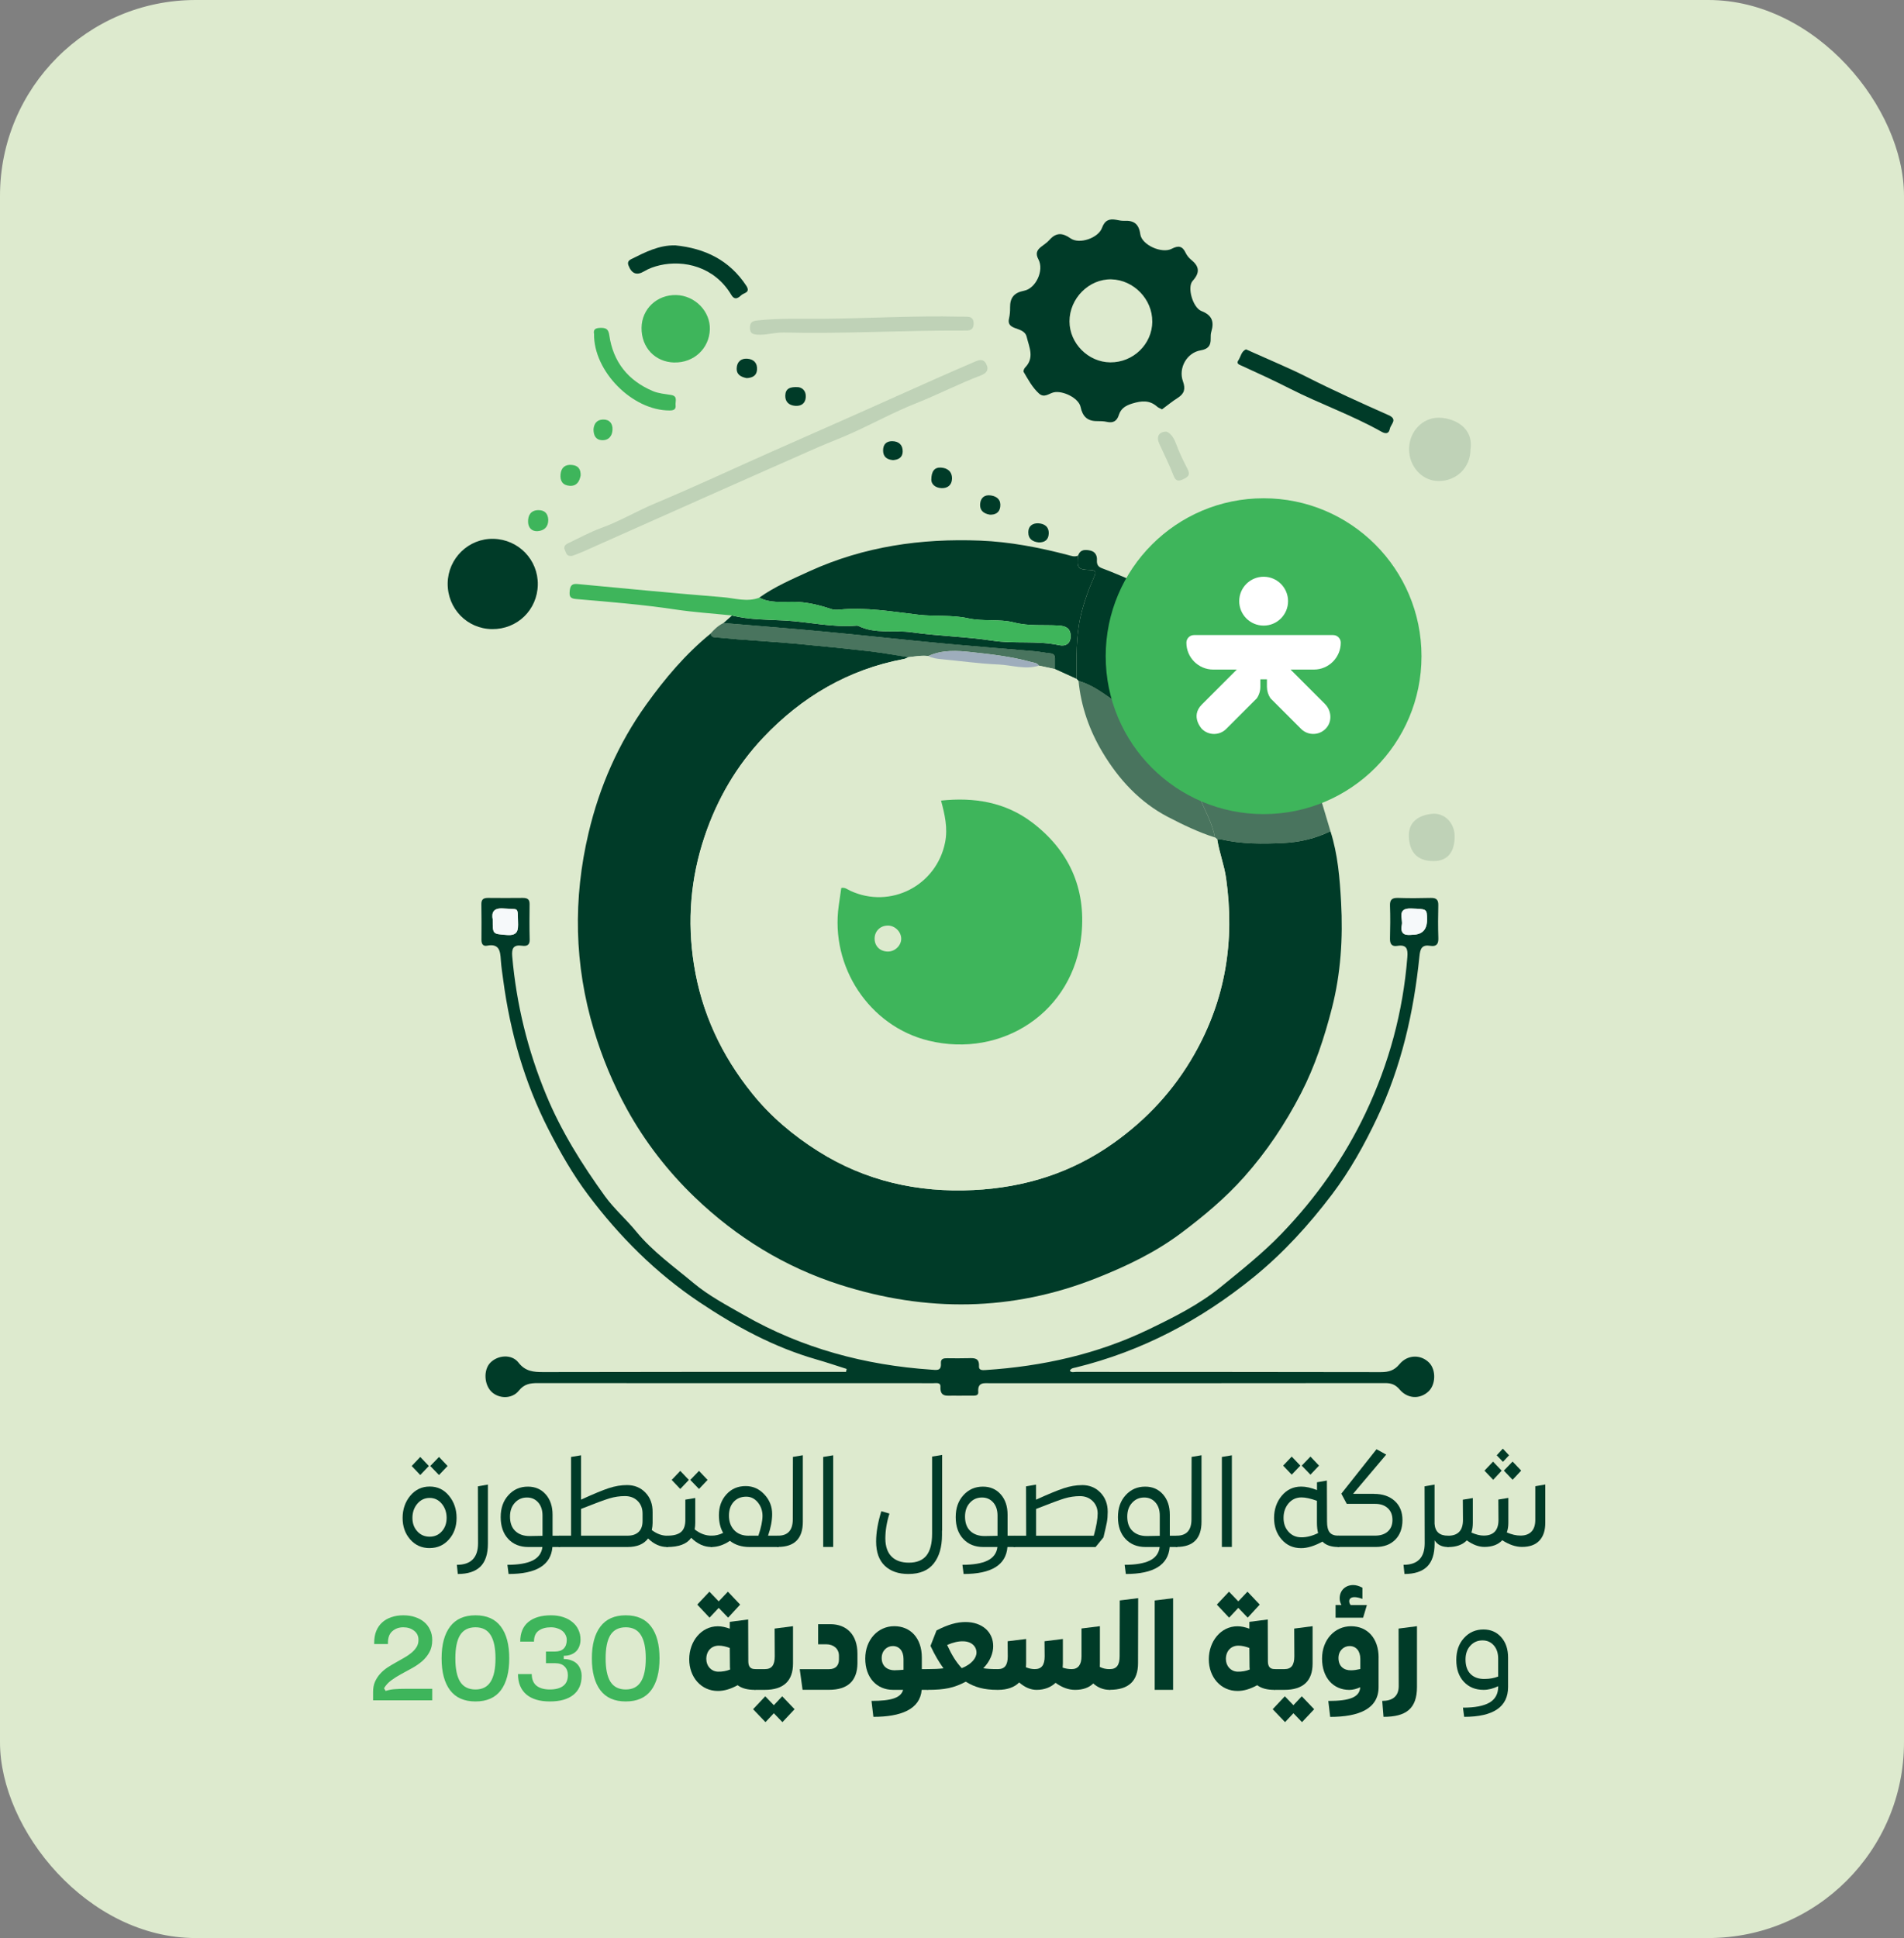 <svg width="681" height="693" viewBox="0 0 681 693" fill="none" xmlns="http://www.w3.org/2000/svg">
<rect x="0" y="0" width="681" height="693" fill="#808080" stroke="none"/>
<g clip-path="url(#clip0_78_127)">
<path d="M681 0H0V693H681V0Z" fill="#DDEACE"/>
<path d="M475.857 297.217C478.503 305.48 479.189 314.053 479.663 322.609C480.365 335.379 479.565 348.116 476.38 360.511C473.685 370.978 470.337 381.217 465.323 390.949C459.722 401.809 453.042 411.802 444.941 420.898C438.262 428.393 430.635 434.762 422.6 440.804C413.258 447.826 402.952 452.741 392.206 457.003C361.96 469.005 331.289 469.234 300.569 459.436C280.824 453.149 263.398 442.437 248.454 428.067C238.851 418.84 230.686 408.291 224.234 396.599C219.286 387.618 215.383 378.179 212.41 368.316C205.371 344.932 204.93 321.352 210.516 297.805C214.403 281.361 221.115 265.945 231.061 252.049C237.79 242.643 245.172 233.89 254.154 226.574C254.301 227.358 254.709 227.816 255.559 227.881C258.368 228.109 261.16 228.387 263.953 228.616C270.731 229.138 277.525 229.53 284.286 230.151C293.252 230.967 302.218 231.882 311.185 232.91C315.79 233.433 320.347 234.298 324.936 235.001C324.413 235.213 323.891 235.539 323.352 235.637C303.427 239.361 286.752 249.224 273.034 263.725C263.529 273.767 256.588 285.606 252.08 298.964C247.001 314.069 245.76 329.337 248.226 344.916C250.937 362.127 258.074 377.379 269.049 390.998C275.728 399.294 283.731 406.005 292.566 411.59C309.502 422.302 328.235 426.515 348.225 425.536C366.533 424.637 383.273 419.412 398.347 408.683C410.269 400.192 419.839 389.855 427.091 377.151C438.36 357.424 441.708 336.424 438.556 314.118C437.886 309.333 436.106 304.859 435.371 300.107C435.845 300.107 436.335 300.042 436.775 300.14C444.141 301.854 451.654 301.789 459.101 301.43C464.899 301.152 470.582 299.813 475.874 297.217H475.857Z" fill="#003B28"/>
<path d="M404.569 207.453C416.067 188.445 432.954 179.251 455.132 179.823C466.711 180.117 476.984 184.346 485.95 191.433C505.646 206.995 512.342 233.694 502.315 256.719C498.101 266.386 491.601 274.241 482.586 280.152C479.303 282.308 475.58 283.778 472.673 286.505C471.595 285.884 470.255 285.541 469.292 286.064C461.894 290.065 453.891 288.53 446.085 288.758C444.696 288.807 443.243 288.758 441.92 288.383C437.543 287.191 433.215 285.835 428.855 284.545C414.956 277.18 404.798 266.566 399.882 251.363C400.225 247.967 399.163 244.439 398.102 241.68C395.375 234.609 398.51 228.191 398.984 221.578C399.327 216.63 401.809 211.813 404.586 207.436L404.569 207.453ZM435.208 257.83C435.42 260.246 436.481 261.03 438.719 259.887C442.394 258.009 446.101 256.229 449.743 254.27C451.686 253.225 453.417 253.159 455.394 254.27C458.889 256.213 462.482 258.009 466.058 259.773C468.998 261.226 470.337 260.361 469.962 257.062C469.57 253.437 469.08 249.795 468.247 246.252C467.544 243.28 468.034 241.108 470.386 239.051C473.13 236.666 475.563 233.939 478.095 231.31C478.879 230.51 480.12 229.824 479.597 228.387C479.107 227.048 477.784 226.95 476.657 226.787C472.705 226.183 468.753 225.513 464.768 225.138C462.596 224.925 461.567 223.815 460.473 222.068C458.268 218.557 457.01 214.605 455.051 210.996C454.479 209.935 453.973 208.759 452.552 208.841C451.245 208.906 450.559 209.853 450.02 211.012C448.306 214.752 446.444 218.442 444.762 222.198C443.945 223.995 442.753 224.844 440.76 225.072C436.432 225.562 432.137 226.313 427.826 226.983C425.474 227.342 424.396 228.665 426.29 230.51C429.149 233.286 431.353 236.748 434.701 239.002C437.363 240.781 437.837 243.084 437.216 246.04C436.4 249.959 435.845 253.927 435.175 257.846L435.208 257.83Z" fill="#3EB55B"/>
<path d="M302.872 489.515C299.262 488.372 295.669 487.148 292.011 486.103C276.79 481.742 263.088 474.296 250.039 465.543C234.54 455.158 221.507 442.11 210.369 427.283C204.881 419.984 200.308 411.966 196.128 403.768C187.57 386.981 182.507 369.215 180.008 350.615C179.682 348.166 179.29 345.716 179.126 343.25C178.93 340.082 178.587 337.306 174.21 338.155C172.692 338.449 172.185 337.437 172.202 336C172.234 331.754 172.234 327.508 172.169 323.263C172.153 321.515 173.035 321.058 174.602 321.075C178.734 321.124 182.866 321.107 186.982 321.075C188.533 321.075 189.432 321.483 189.415 323.263C189.366 327.508 189.334 331.754 189.448 336C189.497 338.106 188.256 338.384 186.72 338.172C183.601 337.731 182.964 339.152 183.209 341.993C184.712 359.139 188.746 375.583 195.36 391.537C200.766 404.601 208.18 416.375 216.363 427.724C219.645 432.263 224.006 436.019 227.566 440.379C233.446 447.548 240.958 452.855 247.964 458.718C253.485 463.339 259.887 466.687 266.125 470.263C286.883 482.134 309.323 488.144 333.069 489.76C334.963 489.891 336.727 490.332 336.531 487.474C336.417 485.76 337.593 485.662 338.883 485.678C341.366 485.694 343.832 485.743 346.314 485.662C348.437 485.596 350.332 485.482 350.152 488.585C350.07 490.054 351.442 489.956 352.536 489.891C372.853 488.568 392.484 484.225 410.857 475.358C419.839 471.03 428.92 466.491 436.677 460.155C444.108 454.096 451.621 448.152 458.366 441.147C470.762 428.279 480.822 413.974 488.433 397.955C496.794 380.351 501.825 361.785 503.36 342.287C503.588 339.413 503.197 337.666 499.767 338.221C497.742 338.547 497.105 337.486 497.154 335.543C497.252 331.656 497.301 327.753 497.154 323.867C497.072 321.646 497.954 321.009 500.061 321.075C503.948 321.205 507.851 321.173 511.738 321.075C513.698 321.026 514.498 321.711 514.433 323.736C514.335 327.623 514.318 331.526 514.449 335.412C514.531 337.584 513.763 338.547 511.591 338.204C508.57 337.715 507.965 339.201 507.688 341.944C505.663 361.997 501.204 381.462 492.532 399.767C487.992 409.353 482.798 418.677 476.412 427.103C468.181 437.963 459.036 448.022 448.371 456.693C429.442 472.059 408.456 483.18 384.726 488.993C383.959 489.173 383.077 489.205 382.652 490.152C383.273 490.92 384.138 490.561 384.857 490.561C421.195 490.593 457.517 490.561 493.855 490.642C496.631 490.642 498.673 490.087 500.534 487.817C503.409 484.323 508.194 484.257 511.15 487.262C513.682 489.842 513.551 495.1 510.905 497.566C507.867 500.391 503.441 500.228 500.6 496.848C499.146 495.133 497.644 494.561 495.472 494.561C448.404 494.61 401.336 494.61 354.268 494.61C352.063 494.61 349.597 494.071 349.891 497.778C350.005 499.183 348.551 499.068 347.457 499.052C345.334 499.019 343.211 499.117 341.088 499.052C338.883 498.987 336.156 499.803 336.368 495.835C336.45 494.153 334.637 494.627 333.559 494.61C328.48 494.561 323.417 494.594 318.338 494.594C276.349 494.594 234.344 494.61 192.355 494.561C189.644 494.561 187.488 494.872 185.577 497.272C183.16 500.309 178.424 500.228 175.778 497.648C173.132 495.051 172.904 489.875 175.321 487.327C177.999 484.519 183.03 484.11 185.43 487.213C187.913 490.414 190.836 490.626 194.347 490.626C229.265 490.544 264.182 490.561 299.099 490.561C300.259 490.561 301.434 490.561 302.594 490.561C302.676 490.218 302.741 489.858 302.823 489.515H302.872ZM176.236 328.831C176.236 334.204 176.268 333.877 181.184 334.302C185.349 334.661 185.381 332.522 185.283 329.533C185.104 324.063 185.692 325.255 180.155 324.847C176.334 324.553 175.795 326.365 176.252 328.815L176.236 328.831ZM505.205 334.236C508.689 334.204 510.421 332.396 510.399 328.815C510.366 324.863 510.366 325.092 504.781 324.863C499.489 324.651 501.825 328.423 501.384 330.709C500.6 334.726 503.392 334.367 505.189 334.236H505.205Z" fill="#003B28"/>
<path d="M271.58 213.69C277.166 209.722 283.437 207.044 289.627 204.219C309.012 195.401 329.443 192.478 350.544 193.311C361.192 193.736 371.579 195.744 381.852 198.422C383.109 198.749 384.318 199.271 385.624 198.651C385.102 203.027 385.526 203.713 389.724 203.811C392.288 203.876 391.978 204.791 391.194 206.571C389.217 211.061 387.568 215.666 386.49 220.467C384.808 227.832 385.02 235.327 385.069 242.806C382.472 241.631 379.876 240.439 377.295 239.263C377.295 237.973 377.295 236.666 377.295 235.376C377.295 234.233 376.724 233.727 375.58 233.613C373.833 233.449 372.118 233.074 370.371 232.911C359.053 231.931 347.719 231.065 336.417 230.004C322.551 228.697 308.718 227.162 294.853 225.856C282.833 224.729 270.813 223.799 258.792 222.786C259.805 221.888 260.817 220.99 261.814 220.092C268.052 221.643 274.569 221.545 280.824 221.888C289.316 222.362 297.711 224.419 306.252 223.717C306.481 223.701 306.759 223.684 306.955 223.782C313.03 226.82 319.775 225.187 326.144 226.101C335.698 227.456 345.432 227.636 355.1 229.106C362.874 230.281 370.959 228.991 378.814 230.706C381.215 231.229 383.044 230.086 382.93 227.26C382.832 224.599 381.15 223.831 378.683 223.684C373.376 223.358 368.133 223.978 362.711 222.59C357.452 221.235 351.703 222.313 346.134 221.072C340.418 219.814 334.408 220.516 328.463 219.814C319.138 218.736 309.698 217.054 300.161 218.002C299.23 218.1 298.217 218.1 297.368 217.806C292.877 216.303 288.336 215.209 283.584 215.193C279.534 215.176 275.402 215.699 271.596 213.707L271.58 213.69Z" fill="#003B28"/>
<path d="M415.61 146.363C414.875 145.971 414.287 145.792 413.878 145.416C411.151 142.983 408.228 143.293 404.978 144.289C402.642 145.008 400.927 146.02 400.176 148.388C399.506 150.527 398.167 151.376 395.897 150.854C394.77 150.592 393.545 150.576 392.369 150.576C388.891 150.609 387.192 148.878 386.49 145.514C385.82 142.33 380.121 139.554 376.854 140.305C375.156 140.697 373.49 142.428 371.596 140.697C369.211 138.525 367.725 135.7 366.124 132.989C365.928 132.662 366.304 131.781 366.663 131.405C370.077 127.911 368.101 124.155 367.219 120.48C366.696 118.292 364.573 117.917 362.874 117.247C361.143 116.561 360.457 115.663 360.915 113.785C361.209 112.544 361.29 111.205 361.274 109.915C361.241 106.486 362.678 104.657 366.239 103.971C370.501 103.171 373.49 96.688 371.432 92.785C370.338 90.728 370.779 89.552 372.298 88.311C373.294 87.495 374.454 86.809 375.303 85.845C377.687 83.102 379.974 83.167 382.913 85.241C386.033 87.445 392.81 85.143 394.15 81.485C395.13 78.774 396.746 78.121 399.278 78.611C400.209 78.791 401.156 79.003 402.087 78.954C405.516 78.791 407.329 79.999 407.852 83.771C408.375 87.609 415.577 90.793 419.072 88.964C421.407 87.756 422.893 87.886 424.053 90.385C424.494 91.316 425.213 92.214 426.013 92.867C428.953 95.235 429.279 97.423 426.568 100.444C424.527 102.714 426.633 110.013 429.72 111.222C433.558 112.708 434.309 115.059 433.248 118.619C433.019 119.386 433.003 120.252 433.019 121.085C433.084 123.599 432.105 124.841 429.426 125.281C424.51 126.098 421.375 131.601 423.106 136.369C424.086 139.08 423.596 140.778 421.228 142.281C419.268 143.522 417.455 145.024 415.593 146.396L415.61 146.363ZM412.131 114.994C412.196 107.008 405.5 100.101 397.53 99.889C389.511 99.676 382.505 106.698 382.521 114.928C382.521 122.783 389.234 129.511 397.106 129.576C405.321 129.641 412.082 123.093 412.147 114.994H412.131Z" fill="#003B28"/>
<path d="M271.58 213.69C275.385 215.683 279.517 215.16 283.568 215.176C288.336 215.193 292.877 216.287 297.352 217.789C298.217 218.083 299.23 218.067 300.144 217.985C309.666 217.038 319.105 218.72 328.447 219.798C334.392 220.484 340.402 219.798 346.118 221.055C351.703 222.28 357.436 221.218 362.695 222.574C368.117 223.962 373.359 223.341 378.667 223.668C381.117 223.815 382.815 224.582 382.913 227.244C383.011 230.069 381.199 231.229 378.798 230.69C370.942 228.975 362.858 230.265 355.084 229.089C345.432 227.62 335.682 227.44 326.128 226.085C319.759 225.187 313.014 226.819 306.938 223.766C306.742 223.668 306.465 223.684 306.236 223.701C297.678 224.403 289.284 222.361 280.807 221.872C274.536 221.512 268.02 221.627 261.797 220.075C255.003 219.373 248.16 218.932 241.415 217.92C229.657 216.156 217.832 215.209 206.008 214.197C203.869 214.017 203.575 213.201 203.771 211.29C203.967 209.347 204.587 208.645 206.612 208.84C223.859 210.473 241.105 212.139 258.368 213.527C262.745 213.886 267.187 215.389 271.613 213.707L271.58 213.69Z" fill="#3EB55B"/>
<path opacity="0.14" d="M204.702 198.765C202.611 199.059 202.562 197.802 202.105 196.871C201.37 195.368 202.219 194.715 203.395 194.16C207.233 192.364 210.957 190.274 214.925 188.837C221.654 186.42 227.762 182.729 234.344 179.986C248.405 174.107 262.206 167.624 276.137 161.452C291.374 154.707 306.628 148.012 321.833 141.17C330.701 137.186 339.585 133.234 348.519 129.396C350.087 128.727 351.704 128.09 352.749 130.18C353.843 132.352 352.7 133.528 350.805 134.246C343.031 137.169 335.649 141.039 327.908 144.093C320.102 147.179 312.671 151.213 305.028 154.707C300.781 156.651 296.372 158.251 292.093 160.145C279.55 165.665 267.024 171.217 254.497 176.785C243.392 181.717 232.302 186.665 221.197 191.613C216.934 193.507 212.672 195.434 208.409 197.312C207.021 197.932 205.567 198.422 204.669 198.765H204.702Z" fill="#003B28"/>
<path d="M192.355 209.085C192.192 218.083 185.022 225.056 175.991 224.958C167.057 224.86 160.018 217.593 160.116 208.579C160.23 199.647 167.629 192.462 176.497 192.674C185.463 192.886 192.502 200.169 192.355 209.085Z" fill="#003B28"/>
<path d="M385.069 242.79C385.02 235.311 384.808 227.816 386.49 220.451C387.584 215.666 389.217 211.045 391.194 206.554C391.977 204.774 392.288 203.86 389.724 203.795C385.526 203.697 385.102 203.011 385.624 198.634C386.392 196.397 388.205 196.479 389.969 196.871C391.7 197.263 392.435 198.585 392.337 200.3C392.255 201.753 392.647 202.651 394.182 203.207C397.694 204.497 401.107 206.015 404.553 207.436C401.777 211.796 399.294 216.613 398.935 221.578C398.478 228.191 395.325 234.609 398.053 241.679C399.114 244.439 400.176 247.983 399.833 251.363C398.722 251.183 398.086 250.302 397.236 249.714C393.643 247.199 390.05 244.668 385.739 243.492C385.51 243.247 385.281 243.002 385.036 242.774L385.069 242.79Z" fill="#003B28"/>
<path opacity="0.67" d="M258.76 222.77C270.78 223.782 282.816 224.713 294.82 225.84C308.686 227.146 322.519 228.681 336.384 229.988C347.686 231.049 359.02 231.914 370.338 232.894C372.085 233.041 373.8 233.433 375.548 233.596C376.707 233.711 377.263 234.217 377.263 235.36C377.263 236.65 377.263 237.956 377.263 239.246C375.368 238.838 373.457 238.43 371.563 238.022C370.942 236.977 369.75 236.977 368.803 236.715C361.813 234.772 354.594 233.956 347.425 233.188C342.313 232.633 336.989 232.29 332.024 234.592C329.623 234.299 327.255 234.756 324.887 235.017C320.314 234.315 315.741 233.449 311.135 232.927C302.186 231.898 293.22 230.984 284.237 230.167C277.476 229.547 270.682 229.155 263.904 228.632C261.095 228.42 258.302 228.126 255.51 227.897C254.66 227.832 254.252 227.358 254.105 226.591C255.428 225.072 256.898 223.701 258.727 222.786L258.76 222.77Z" fill="#003B28"/>
<path opacity="0.67" d="M428.838 284.545C433.182 285.835 437.527 287.19 441.904 288.382C443.226 288.742 444.68 288.791 446.068 288.758C453.875 288.529 461.877 290.064 469.275 286.064C470.239 285.541 471.595 285.884 472.656 286.504C473.718 290.081 474.779 293.641 475.857 297.217C470.566 299.813 464.882 301.152 459.085 301.43C451.621 301.789 444.125 301.854 436.759 300.14C436.318 300.042 435.828 300.107 435.355 300.107C435.077 299.895 434.816 299.666 434.538 299.454C433.623 294.114 430.733 289.525 428.838 284.545Z" fill="#003B28"/>
<path d="M241.17 129.625C234.295 129.462 229.395 124.269 229.461 117.231C229.526 110.471 234.981 105.327 241.889 105.506C248.585 105.686 254.089 111.336 253.893 117.786C253.681 124.645 248.144 129.772 241.187 129.609L241.17 129.625Z" fill="#3EB55B"/>
<path opacity="0.14" d="M525.947 160.684C525.947 167.184 520.933 172.082 514.416 172.001C508.602 171.919 503.948 166.808 503.98 160.521C504.013 154.348 508.798 149.27 514.661 149.368C520.247 149.466 527.09 152.928 525.947 160.668V160.684Z" fill="#003B28"/>
<path d="M445.709 124.938C446.868 125.461 447.734 125.837 448.583 126.229C454.806 129.037 461.142 131.634 467.234 134.72C476.902 139.619 486.75 144.061 496.647 148.453C500.044 149.956 497.448 151.654 497.121 153.27C496.68 155.41 495.357 155.083 493.953 154.283C483.451 148.388 472.052 144.403 461.355 138.966C455.704 136.092 449.955 133.446 444.19 130.817C443.324 130.425 442.083 130.082 442.883 128.907C443.798 127.568 443.978 125.543 445.709 124.922V124.938Z" fill="#003B28"/>
<path opacity="0.14" d="M293.873 113.998C310.352 113.867 326.83 112.838 343.325 113.23C344.273 113.246 345.22 113.214 346.151 113.263C347.588 113.344 348.208 114.21 348.241 115.598C348.274 117.133 347.67 118.096 346.036 118.178C345.563 118.194 345.089 118.194 344.616 118.194C323.172 118.096 301.745 119.419 280.301 118.897C277.1 118.815 274.046 119.909 270.829 119.664C269.13 119.533 268.248 119.174 268.232 117.247C268.199 115.206 269.065 114.798 270.959 114.585C278.586 113.753 286.246 114.03 293.889 113.998H293.873Z" fill="#003B28"/>
<path d="M241.546 87.739C252.113 88.801 260.867 92.981 266.909 102.159C268.526 104.608 266.109 104.722 265.276 105.441C264.313 106.274 262.924 107.711 261.569 105.441C255.493 95.251 244.502 92.883 235.977 94.859C234.017 95.316 232.139 95.97 230.392 97.015C227.713 98.615 225.917 97.864 224.79 94.924C224.332 93.732 224.871 93.112 225.786 92.655C230.751 90.189 235.683 87.609 241.53 87.739H241.546Z" fill="#003B28"/>
<path d="M212.459 119.37C212.165 117.721 213.063 117.296 214.68 117.247C216.575 117.198 217.587 117.525 217.914 119.795C219.27 129.38 224.626 136.092 233.511 139.847C235.52 140.697 237.839 140.876 240.043 141.235C242.51 141.644 241.481 143.505 241.628 144.844C241.824 146.412 240.974 146.771 239.505 146.771C226.227 146.837 212.247 132.777 212.476 119.37H212.459Z" fill="#3EB55B"/>
<path opacity="0.14" d="M520.28 299.046C520.28 304.843 517.65 307.913 512.702 307.897C506.985 307.88 504.176 304.843 503.915 299.242C503.637 293.543 507.9 291.469 512.097 291.012C516.736 290.522 520.28 294.343 520.28 299.03V299.046Z" fill="#003B28"/>
<path opacity="0.14" d="M417.194 154.348C419.137 155.034 420.166 157.369 420.819 159.133C421.914 162.121 423.318 164.93 424.755 167.722C425.866 169.894 424.821 170.613 423.122 171.397C421.391 172.197 420.476 172.001 419.709 169.992C418.223 166.122 416.328 162.415 414.63 158.643C413.519 156.177 414.434 154.348 417.194 154.348Z" fill="#003B28"/>
<path d="M196.095 185.914C196.111 188.379 194.674 189.767 192.273 189.931C190.183 190.061 188.942 188.673 188.876 186.681C188.795 184.346 189.791 182.484 192.469 182.419C194.641 182.37 195.997 183.464 196.095 185.897V185.914Z" fill="#3EB55B"/>
<path d="M333.102 171.592C333.102 168.424 334.31 167.069 336.531 167.2C338.85 167.33 340.565 168.588 340.5 171.201C340.435 173.503 338.867 174.613 336.793 174.548C334.539 174.466 333.134 173.16 333.102 171.592Z" fill="#003B28"/>
<path d="M207.674 170.009C207.249 172.246 206.237 173.879 203.738 173.715C201.239 173.552 200.259 171.919 200.488 169.6C200.717 167.265 202.04 166.024 204.538 166.253C206.923 166.465 207.739 167.886 207.674 170.025V170.009Z" fill="#3EB55B"/>
<path d="M285.511 138.443C286.899 138.606 288.336 139.701 288.206 141.987C288.075 144.289 286.507 145.318 284.319 145.106C282.179 144.91 280.791 143.685 280.873 141.399C280.954 138.949 282.555 138.247 285.511 138.443Z" fill="#003B28"/>
<path d="M354.039 184.036C351.736 183.66 350.381 182.452 350.56 180.214C350.74 177.994 352.128 176.818 354.415 177.161C356.717 177.504 358.089 178.843 357.746 181.276C357.452 183.399 355.884 184.101 354.039 184.036Z" fill="#003B28"/>
<path d="M371.547 193.964C369.358 193.719 367.758 192.756 367.79 190.241C367.823 188.004 369.44 187.057 371.318 187.122C373.457 187.22 375.221 188.265 375.091 190.862C374.993 193.017 373.702 193.981 371.53 193.964H371.547Z" fill="#003B28"/>
<path d="M267.007 135.194C265.047 134.802 263.365 133.985 263.496 131.601C263.627 129.364 265.031 128.123 267.236 128.27C269.571 128.417 270.943 129.805 270.764 132.238C270.6 134.426 269.016 135.112 266.991 135.21L267.007 135.194Z" fill="#003B28"/>
<path d="M319.334 164.522C317.113 164.309 315.806 163.248 315.855 160.945C315.904 158.79 317.129 157.712 319.187 157.761C321.539 157.81 322.927 159.149 322.862 161.517C322.796 163.689 321.228 164.407 319.334 164.538V164.522Z" fill="#003B28"/>
<path d="M212.28 153.499C212.443 151.621 213.341 150.086 215.677 150.021C218.045 149.956 219.155 151.491 219.074 153.63C218.992 155.867 217.718 157.516 215.285 157.402C213.162 157.304 212.28 155.802 212.28 153.516V153.499Z" fill="#3EB55B"/>
<path d="M434.522 299.454C434.799 299.666 435.061 299.895 435.338 300.107C436.073 304.843 437.853 309.333 438.523 314.118C441.675 336.424 438.327 357.424 427.058 377.151C419.79 389.855 410.22 400.208 398.314 408.683C383.24 419.412 366.5 424.638 348.192 425.536C328.202 426.515 309.47 422.302 292.534 411.59C283.698 406.005 275.696 399.294 269.016 390.998C258.041 377.379 250.92 362.127 248.193 344.916C245.727 329.321 246.952 314.069 252.047 298.964C256.539 285.623 263.496 273.784 273.001 263.725C286.703 249.224 303.394 239.361 323.319 235.638C323.874 235.54 324.38 235.213 324.903 235.001C327.271 234.739 329.639 234.282 332.04 234.576C333.526 235.36 335.11 235.556 336.76 235.703C343.505 236.323 350.234 237.303 356.995 237.581C361.845 237.793 366.68 239.54 371.579 238.005C373.474 238.414 375.384 238.822 377.279 239.23C379.876 240.406 382.472 241.598 385.053 242.774C385.281 243.019 385.51 243.263 385.755 243.492C386.621 252.653 389.675 261.259 394.313 268.966C400.078 278.568 407.607 286.847 417.814 292.155C423.22 294.947 428.691 297.592 434.505 299.438L434.522 299.454ZM300.895 317.531C300.602 319.621 300.291 321.695 299.997 323.785C296.878 345.7 310.939 366.928 332.073 372.105C358.432 378.555 384.073 361.817 386.817 334.089C388.45 317.564 382.309 304.059 369.129 294.065C359.543 286.782 348.355 285.019 336.58 286.276C335.11 284.022 334.033 281.328 332.089 279.597C326.896 274.959 320.934 272.02 313.585 272.445C304.178 272.984 297.335 277.327 292.991 285.525C288.369 294.261 289.561 302.671 294.836 310.787C296.519 313.383 299.017 315.163 300.912 317.531H300.895Z" fill="#DDEACE"/>
<path opacity="0.67" d="M434.522 299.454C428.708 297.609 423.22 294.963 417.831 292.171C407.623 286.88 400.078 278.601 394.329 268.983C389.707 261.259 386.637 252.67 385.771 243.509C390.083 244.684 393.692 247.215 397.269 249.73C398.118 250.318 398.755 251.2 399.866 251.379C404.782 266.582 414.956 277.197 428.838 284.561C430.716 289.542 433.607 294.131 434.522 299.47V299.454Z" fill="#003B28"/>
<path d="M176.235 328.848C175.778 326.398 176.317 324.585 180.139 324.879C185.692 325.304 185.087 324.096 185.267 329.566C185.365 332.554 185.332 334.694 181.168 334.334C176.252 333.91 176.219 334.236 176.219 328.864L176.235 328.848Z" fill="#F6F9FA"/>
<path d="M505.205 334.253C503.409 334.367 500.616 334.743 501.4 330.725C501.841 328.439 499.506 324.667 504.797 324.879C510.366 325.108 510.383 324.879 510.415 328.831C510.437 332.413 508.706 334.22 505.222 334.253H505.205Z" fill="#F6F9FA"/>
<path d="M371.579 238.022C366.68 239.557 361.846 237.793 356.995 237.597C350.234 237.32 343.505 236.34 336.76 235.719C335.111 235.572 333.51 235.36 332.04 234.593C337.005 232.29 342.329 232.633 347.441 233.188C354.611 233.956 361.829 234.789 368.819 236.715C369.766 236.977 370.959 236.993 371.579 238.022Z" fill="#9EADBC"/>
<path d="M336.58 286.276C348.356 285.019 359.526 286.799 369.13 294.065C382.309 304.059 388.45 317.564 386.817 334.089C384.089 361.817 358.432 378.555 332.073 372.105C310.94 366.928 296.878 345.7 299.997 323.785C300.291 321.695 300.602 319.605 300.896 317.531C302.202 317.205 303.133 318.07 304.178 318.544C318.485 325.141 334.947 316.682 338.034 301.218C339.063 296.025 337.887 291.159 336.58 286.26V286.276ZM317.521 330.97C314.827 330.97 312.818 332.979 312.818 335.624C312.818 338.319 314.745 340.229 317.538 340.262C320.085 340.295 322.372 338.09 322.339 335.624C322.306 333.126 320.069 330.954 317.521 330.954V330.97Z" fill="#3EB55B"/>
<path d="M451.948 291.11C483.138 291.11 508.423 265.828 508.423 234.641C508.423 203.455 483.138 178.173 451.948 178.173C420.757 178.173 395.473 203.455 395.473 234.641C395.473 265.828 420.757 291.11 451.948 291.11Z" fill="#3EB55B"/>
<path d="M479.548 229.808C479.548 235.115 475.237 239.426 469.929 239.426H433.95C428.642 239.426 424.331 235.115 424.331 229.808C424.331 228.306 425.556 227.081 427.058 227.081H476.821C478.323 227.081 479.548 228.306 479.548 229.808Z" fill="white"/>
<path d="M460.701 214.964C460.701 210.139 456.79 206.228 451.964 206.228C447.138 206.228 443.227 210.139 443.227 214.964C443.227 219.789 447.138 223.701 451.964 223.701C456.79 223.701 460.701 219.789 460.701 214.964Z" fill="white"/>
<path d="M473.897 251.722L467.103 244.929L460.701 238.528L456.749 234.576C455.475 233.303 453.76 232.6 451.98 232.6C450.184 232.6 448.469 233.319 447.211 234.576L443.259 238.528L436.857 244.929L429.867 251.918C425.621 256.164 429.867 260.638 429.867 260.638C432.284 263.055 436.187 263.055 438.588 260.638L449.465 249.763L449.498 249.73C450.347 248.505 450.788 247.052 450.788 245.55V242.904H453.14V245.566C453.14 247.019 453.581 248.44 454.381 249.665L465.356 260.638C467.904 263.186 472.134 263.039 474.485 260.198C476.543 257.715 476.168 254.009 473.897 251.739V251.722Z" fill="white"/>
<path d="M153.685 553.566C150.843 553.566 148.524 552.537 146.711 550.463C144.898 548.389 144 545.842 144 542.788C144 539.735 144.915 537.024 146.744 534.836C148.573 532.648 150.892 531.554 153.701 531.554C156.51 531.554 158.78 532.648 160.593 534.852C162.406 537.057 163.304 539.702 163.304 542.772C163.304 545.842 162.406 548.389 160.593 550.447C158.78 552.505 156.477 553.55 153.701 553.55L153.685 553.566ZM150.32 527.438L147.25 524.205L150.32 520.972L153.391 524.205L150.32 527.438ZM153.685 549.484C155.449 549.484 156.902 548.847 158.045 547.557C159.188 546.267 159.744 544.666 159.744 542.756C159.744 540.845 159.172 539.098 158.013 537.71C156.853 536.322 155.416 535.62 153.668 535.62C151.921 535.62 150.435 536.322 149.259 537.71C148.099 539.098 147.511 540.78 147.511 542.756C147.511 544.732 148.083 546.267 149.242 547.557C150.402 548.847 151.872 549.484 153.668 549.484H153.685ZM157.016 527.438L153.897 524.205L157.016 520.972L160.087 524.205L157.016 527.438Z" fill="#003B28"/>
<path d="M163.745 562.825L163.402 559.543C168.465 559.543 170.98 556.963 170.98 551.819L170.931 531.472L174.508 530.852V551.95C174.508 555.689 173.609 558.432 171.813 560.196C170.016 561.943 167.322 562.825 163.729 562.825H163.745Z" fill="#003B28"/>
<path d="M200.067 549.125C200.344 549.125 200.491 549.255 200.491 549.533V552.717C200.491 553.011 200.344 553.174 200.067 553.174H197.584C197.078 559.608 191.852 562.825 181.906 562.825L181.481 559.543C185.385 559.543 188.373 559.037 190.464 558.024C192.538 557.012 193.73 555.395 194.008 553.174H188.945C185.973 553.174 183.572 552.211 181.775 550.284C179.979 548.357 179.081 545.761 179.081 542.495C179.081 539.229 179.995 536.665 181.841 534.64C183.686 532.599 186.005 531.586 188.814 531.586C191.427 531.586 193.55 532.501 195.184 534.346C196.817 536.191 197.633 538.625 197.633 541.646V549.141H200.083L200.067 549.125ZM182.412 542.299C182.412 544.552 183.049 546.267 184.307 547.459C185.564 548.651 187.279 549.255 189.402 549.255C190.3 549.255 191.852 549.222 194.04 549.173V541.939C194.04 539.996 193.534 538.429 192.505 537.253C191.476 536.077 190.137 535.473 188.488 535.473C186.74 535.473 185.303 536.093 184.143 537.367C182.984 538.625 182.412 540.274 182.412 542.299Z" fill="#003B28"/>
<path d="M238.626 549.124C238.904 549.124 239.051 549.255 239.051 549.533V552.717C239.051 553.011 238.904 553.174 238.626 553.174C236.16 553.174 233.873 552.162 231.799 550.12C230.28 552.162 227.831 553.174 224.434 553.174H200.083C199.805 553.174 199.658 553.027 199.658 552.717V549.533C199.707 549.255 199.854 549.124 200.083 549.124H204.248V520.972L207.824 520.384V536.24C212.201 534.232 215.517 532.86 217.754 532.125C219.991 531.39 222.164 531.031 224.27 531.031C226.932 531.031 229.137 531.929 230.868 533.742C232.6 535.554 233.449 537.873 233.416 540.731V544.552C233.416 545.336 233.318 546.185 233.122 547.116C234.919 548.471 236.764 549.141 238.642 549.141L238.626 549.124ZM229.823 543.866V541.253C229.823 539.375 229.235 537.857 228.059 536.697C226.883 535.538 225.365 534.966 223.503 534.966C221.641 534.966 219.763 535.244 217.934 535.799C216.104 536.354 212.74 537.596 207.824 539.555V549.124H224.466C226.181 549.124 227.504 548.667 228.435 547.769C229.366 546.871 229.823 545.564 229.823 543.866Z" fill="#003B28"/>
<path d="M254.468 549.124C254.745 549.124 254.892 549.255 254.892 549.533V552.717C254.892 553.011 254.745 553.174 254.468 553.174C251.855 553.174 249.438 552.08 247.216 549.892C245.698 552.08 242.839 553.174 238.626 553.174C238.348 553.174 238.201 553.027 238.201 552.717L238.25 549.533C238.25 549.255 238.397 549.124 238.675 549.124C240.929 549.124 242.562 548.684 243.591 547.802C244.62 546.92 245.126 545.483 245.126 543.507V536.24L248.67 535.652V544.536C248.67 545.287 248.605 546.054 248.458 546.871C250.336 548.373 252.345 549.124 254.484 549.124H254.468ZM246.383 529.186L243.313 532.419L240.243 529.186L243.313 525.953L246.383 529.186ZM253.079 529.186L250.009 532.419L246.89 529.186L250.009 525.953L253.079 529.186Z" fill="#003B28"/>
<path d="M278.247 549.124C278.524 549.124 278.671 549.255 278.671 549.533V552.717C278.671 553.011 278.524 553.174 278.247 553.174H268.056C265.279 553.174 262.944 552.439 261.066 550.97C258.877 552.439 256.689 553.174 254.484 553.174C254.206 553.174 254.059 553.027 254.059 552.717V549.533C254.059 549.255 254.206 549.124 254.484 549.124C255.938 549.124 257.342 548.798 258.649 548.128C257.636 546.365 257.13 544.258 257.13 541.792C257.13 538.804 258.028 536.322 259.825 534.346C261.621 532.37 263.907 531.39 266.7 531.39C269.313 531.39 271.551 532.386 273.396 534.379C275.258 536.371 276.173 538.706 276.173 541.4C276.173 543.736 275.683 546.316 274.703 549.124H278.247ZM267.762 549.124H271.257C272.237 546.185 272.727 543.817 272.727 542.037C272.727 540.257 272.171 538.608 271.061 537.236C269.95 535.865 268.562 535.179 266.913 535.179C265.034 535.179 263.532 535.799 262.405 537.04C261.278 538.282 260.723 539.914 260.723 541.956C260.723 544.111 261.36 545.842 262.617 547.165C263.875 548.488 265.59 549.141 267.762 549.141V549.124Z" fill="#003B28"/>
<path d="M278.247 553.174C277.969 553.174 277.822 553.027 277.822 552.717V549.533C277.822 549.255 277.969 549.125 278.279 549.125C281.791 549.125 283.554 547.181 283.554 543.278L283.603 520.956L287.147 520.368V544.16C287.147 550.153 284.175 553.142 278.263 553.142L278.247 553.174Z" fill="#003B28"/>
<path d="M294.431 553.174V520.972L298.008 520.384V553.158H294.431V553.174Z" fill="#003B28"/>
<path d="M336.976 520.253V547.328H336.927V548.814C336.927 553.158 335.947 556.571 333.97 559.069C332.011 561.568 328.973 562.825 324.874 562.825C321.33 562.825 318.537 561.845 316.463 559.886C314.405 557.926 313.36 555.036 313.36 551.198C313.36 547.998 313.98 544.389 315.222 540.372L318.129 541.221C317.149 544.307 316.659 547.295 316.659 550.202C316.692 553.011 317.426 555.15 318.896 556.603C320.35 558.057 322.424 558.775 325.086 558.775C327.895 558.775 329.986 557.926 331.341 556.244C332.697 554.546 333.383 551.949 333.383 548.406V520.841L336.959 520.253H336.976Z" fill="#003B28"/>
<path d="M362.812 549.125C363.09 549.125 363.237 549.255 363.237 549.533V552.717C363.237 553.011 363.09 553.174 362.812 553.174H360.33C359.824 559.608 354.597 562.825 344.651 562.825L344.227 559.543C348.13 559.543 351.119 559.037 353.209 558.024C355.283 557.012 356.476 555.395 356.753 553.174H351.69C348.718 553.174 346.317 552.211 344.521 550.284C342.724 548.357 341.826 545.761 341.826 542.495C341.826 539.229 342.741 536.665 344.586 534.64C346.432 532.599 348.751 531.586 351.56 531.586C354.173 531.586 356.296 532.501 357.929 534.346C359.562 536.191 360.379 538.625 360.379 541.646V549.141H362.829L362.812 549.125ZM345.158 542.299C345.158 544.552 345.795 546.267 347.052 547.459C348.31 548.651 350.025 549.255 352.148 549.255C353.046 549.255 354.597 549.222 356.786 549.173V541.939C356.786 539.996 356.28 538.429 355.251 537.253C354.222 536.077 352.883 535.473 351.233 535.473C349.486 535.473 348.048 536.093 346.889 537.367C345.729 538.625 345.158 540.274 345.158 542.299Z" fill="#003B28"/>
<path d="M387 531.031C389.662 531.031 391.866 531.929 393.598 533.726C395.329 535.522 396.194 537.808 396.194 540.6C396.194 541.972 396.096 543.23 395.884 544.356C395.672 545.483 395.263 547.263 394.675 549.729L391.85 553.191H362.812C362.535 553.191 362.388 553.044 362.388 552.733L362.437 549.549C362.437 549.272 362.584 549.141 362.861 549.141H367.026L366.977 531.488L370.554 530.868V536.257C374.881 534.281 378.18 532.925 380.434 532.174C382.688 531.423 384.876 531.048 386.983 531.048L387 531.031ZM391.213 549.125C392.144 545.777 392.601 543.115 392.601 541.139C392.569 539.343 391.964 537.873 390.772 536.714C389.58 535.555 388.061 534.983 386.248 534.983C384.435 534.983 382.541 535.261 380.745 535.799C378.948 536.338 375.567 537.596 370.57 539.572V549.141H391.213V549.125Z" fill="#003B28"/>
<path d="M420.839 549.125C421.117 549.125 421.264 549.255 421.264 549.533V552.717C421.264 553.011 421.117 553.174 420.839 553.174H418.357C417.85 559.608 412.624 562.825 402.678 562.825L402.253 559.543C406.157 559.543 409.145 559.037 411.236 558.024C413.31 557.012 414.502 555.395 414.78 553.174H409.717C406.745 553.174 404.344 552.211 402.547 550.284C400.751 548.357 399.853 545.761 399.853 542.495C399.853 539.229 400.767 536.665 402.613 534.64C404.458 532.599 406.777 531.586 409.586 531.586C412.199 531.586 414.323 532.501 415.956 534.346C417.589 536.191 418.405 538.625 418.405 541.646V549.141H420.855L420.839 549.125ZM403.184 542.299C403.184 544.552 403.821 546.267 405.079 547.459C406.336 548.651 408.051 549.255 410.174 549.255C411.073 549.255 412.624 549.222 414.813 549.174V541.939C414.813 539.996 414.306 538.429 413.277 537.253C412.248 536.077 410.909 535.473 409.26 535.473C407.512 535.473 406.075 536.093 404.916 537.367C403.756 538.625 403.184 540.274 403.184 542.299Z" fill="#003B28"/>
<path d="M420.839 553.174C420.561 553.174 420.414 553.027 420.414 552.717V549.533C420.414 549.255 420.561 549.125 420.872 549.125C424.383 549.125 426.147 547.181 426.147 543.278L426.196 520.956L429.74 520.368V544.16C429.74 550.153 426.767 553.142 420.855 553.142L420.839 553.174Z" fill="#003B28"/>
<path d="M437.024 553.174V520.972L440.6 520.384V553.158H437.024V553.174Z" fill="#003B28"/>
<path d="M478.735 549.124C479.013 549.124 479.16 549.255 479.16 549.533V552.717C479.16 553.011 479.013 553.174 478.735 553.174C476.155 553.174 474.244 552.537 473.003 551.247C470.161 552.799 467.629 553.582 465.376 553.582C462.534 553.582 460.215 552.554 458.402 550.48C456.589 548.406 455.691 545.858 455.691 542.805C455.691 539.751 456.605 537.04 458.435 534.852C460.264 532.664 462.583 531.57 465.392 531.57C467.107 531.57 468.985 531.995 471.043 532.827V530.035L474.587 529.414L474.636 544.095C474.636 545.891 474.962 547.181 475.599 547.965C476.236 548.749 477.298 549.124 478.768 549.124H478.735ZM465.082 524.075L462.011 527.308L458.941 524.075L462.011 520.841L465.082 524.075ZM465.376 549.712C467.254 549.745 469.279 549.239 471.451 548.194C471.173 547.181 471.026 545.94 471.026 544.47V536.649C468.756 535.832 466.911 535.44 465.506 535.44C463.628 535.44 462.093 536.142 460.884 537.547C459.692 538.951 459.088 540.682 459.088 542.756C459.088 544.83 459.676 546.381 460.835 547.687C461.995 549.01 463.514 549.68 465.359 549.712H465.376ZM471.778 524.075L468.707 527.308L465.588 524.075L468.707 520.841L471.778 524.075Z" fill="#003B28"/>
<path d="M491.457 534.183C494.544 534.183 497.01 535.032 498.856 536.714C500.701 538.412 501.616 540.682 501.616 543.556C501.616 546.43 500.75 548.863 499.019 550.578C497.288 552.293 494.985 553.158 492.094 553.158H478.735C478.457 553.158 478.31 553.011 478.31 552.701V549.516C478.31 549.239 478.457 549.108 478.735 549.108H491.8C493.744 549.108 495.263 548.618 496.373 547.622C497.484 546.626 498.039 545.254 498.039 543.491C498.039 541.727 497.484 540.323 496.373 539.294C495.263 538.265 493.76 537.743 491.849 537.743H481.691L479.748 534.101L492.339 518.212L495.802 520.139L483.961 534.15H491.457V534.183Z" fill="#003B28"/>
<path d="M517.882 549.125C518.16 549.125 518.307 549.255 518.307 549.533V552.717C518.307 553.011 518.16 553.174 517.882 553.174C515.726 553.174 514.126 552.374 513.113 550.79V551.95C513.113 555.689 512.215 558.432 510.418 560.196C508.622 561.943 505.927 562.825 502.334 562.825L501.991 559.543C507.054 559.543 509.569 556.963 509.569 551.819L509.52 531.472L513.097 530.852V544.862C513.293 547.704 514.877 549.125 517.866 549.125H517.882Z" fill="#003B28"/>
<path d="M549.157 531.439L552.701 530.819V544.519C552.701 547.279 551.999 549.402 550.594 550.888C549.19 552.39 547.116 553.142 544.356 553.142C542.102 553.142 539.766 552.341 537.317 550.757C535.831 552.341 533.691 553.142 530.915 553.142C528.89 553.142 526.799 552.358 524.643 550.806C523.092 552.39 520.871 553.191 517.947 553.191C517.67 553.191 517.523 553.044 517.523 552.733V549.549C517.523 549.271 517.67 549.141 517.947 549.141C521.491 549.141 523.255 547.263 523.255 543.523L523.206 536.257L526.783 535.669V544.552C526.783 545.81 526.619 546.969 526.277 548.014C527.91 548.733 529.363 549.092 530.653 549.092C534.197 549.092 535.961 547.214 535.961 543.474L535.912 536.208L539.489 535.62V544.503C539.489 545.826 539.309 546.969 538.934 547.965C540.681 548.716 542.298 549.092 543.817 549.092C545.532 549.092 546.838 548.618 547.753 547.671C548.667 546.724 549.125 545.336 549.125 543.474V531.439H549.157ZM537.104 525.871L534.067 529.153L530.947 525.871L534.018 522.638L537.088 525.871H537.104ZM539.75 520.384L537.562 522.719L535.324 520.384L537.513 518L539.75 520.384ZM541.008 529.137L537.888 525.855L541.008 522.621L544.078 525.855L541.008 529.137Z" fill="#003B28"/>
<path d="M270.407 597.297V603.764C270.407 604.041 270.244 604.254 269.983 604.254C267.337 604.254 265.312 603.715 263.826 602.588C261.294 603.976 259.057 604.646 256.754 604.646C250.777 604.646 246.514 599.714 246.514 593.329C246.514 586.944 250.777 581.523 256.754 581.523C258.142 581.523 259.498 581.833 261.017 582.372V579.939L267.598 579.09L267.647 594.048C267.647 596.023 268.497 596.824 270.016 596.824C270.277 596.824 270.44 597.003 270.44 597.281L270.407 597.297ZM253.765 578.436L249.389 573.766L253.733 569.145L257.064 572.607L260.347 569.145L264.724 573.766L260.429 578.436L257.064 574.942L253.782 578.436H253.765ZM261.147 596.987C261.066 596.399 261.066 595.73 261.066 595.06L261.017 589.263C259.661 588.773 258.404 588.446 257.097 588.446C254.402 588.446 252.622 590.422 252.622 593.215C252.622 595.73 254.353 597.656 256.754 597.754C258.306 597.803 259.825 597.526 261.131 596.987H261.147Z" fill="#003B28"/>
<path d="M279.847 615.799L276.777 612.614L273.788 615.799L269.362 611.177L273.707 606.556L276.777 609.74L279.766 606.556L284.192 611.177L279.847 615.799ZM269.558 603.764L269.64 597.297C269.64 597.02 269.803 596.84 270.065 596.84H273.609C275.977 596.84 277.104 595.452 277.104 592.268L277.055 582.339L283.636 581.49V594.831C283.636 601.02 280.305 604.254 273.527 604.254H269.983C269.722 604.254 269.558 604.025 269.558 603.764Z" fill="#003B28"/>
<path d="M286.037 596.856H296.571C298.923 596.856 300.066 595.468 300.066 593.394V591.957C300.017 589.573 298.171 587.957 295.477 587.957H292.619V580.771H296.996C302.728 580.771 306.68 584.446 306.68 591.32V594.815C306.599 601.004 303.267 604.237 296.489 604.237H287.05L286.037 596.824V596.856Z" fill="#003B28"/>
<path d="M332.141 597.297V603.764C332.141 604.041 331.978 604.254 331.717 604.254H329.659C329.071 611.259 322.195 613.904 312.38 613.904L311.71 608.205C318.749 608.205 322.244 607.128 323.012 604.254H319.468C313.49 604.254 309.473 599.812 309.473 593.068C309.473 586.324 314.029 581.49 319.844 581.49C325.658 581.49 329.708 585.752 329.708 592.708V596.84H331.733C331.978 596.84 332.158 597.02 332.158 597.297H332.141ZM320.04 597.248C321.003 597.248 322.065 597.15 323.159 597.069V593.215C323.159 590.292 321.591 588.593 319.321 588.593C317.214 588.593 315.352 590.259 315.352 592.855C315.352 595.827 317.41 597.264 320.023 597.264L320.04 597.248Z" fill="#003B28"/>
<path d="M357.178 597.297V603.764C357.178 604.041 357.015 604.254 356.753 604.254C352.033 604.254 348.669 603.355 345.419 601.33C341.254 603.535 338.004 604.254 331.717 604.254C331.455 604.205 331.292 604.025 331.292 603.764V597.297C331.292 597.019 331.455 596.84 331.717 596.84C333.954 596.84 335.767 596.758 337.449 596.562C335.849 594.309 334.379 591.892 332.811 588.528L334.967 583.009C339.05 580.902 342.218 580.004 345.337 580.004C351.2 580.004 355.234 583.466 355.234 588.626C355.234 591.01 354.222 593.966 351.69 596.53C353.128 596.758 354.728 596.84 356.753 596.84C356.998 596.84 357.178 597.019 357.178 597.297ZM338.756 588.185C340.487 591.957 341.924 594.243 343.982 596.497C347.444 595.142 349.257 592.904 349.257 590.928C349.257 588.642 347.363 586.895 344.455 586.895C342.806 586.846 340.96 587.254 338.772 588.201L338.756 588.185Z" fill="#003B28"/>
<path d="M397.338 597.297V603.764C397.338 604.041 397.174 604.254 396.913 604.254C394.643 604.254 392.65 603.437 391.017 601.967C389.547 603.453 387.359 604.254 384.534 604.254C382.182 604.254 379.895 603.437 377.544 601.739C375.894 603.306 373.591 604.254 370.766 604.254C368.659 604.254 366.601 603.404 364.527 601.608C362.845 603.306 360.314 604.254 356.949 604.254C356.688 604.254 356.525 604.025 356.525 603.764V597.297C356.525 597.02 356.688 596.84 356.949 596.84C359.317 596.84 360.444 595.452 360.444 592.268L360.395 586.879L367.01 586.062V594.815C367.01 595.272 366.961 595.713 366.928 596.17C367.99 596.611 368.986 596.84 370.096 596.84C372.497 596.84 373.64 595.452 373.64 592.268L373.591 586.879L380.157 586.062V594.815C380.157 595.305 380.108 595.811 380.075 596.301C381.12 596.66 382.133 596.84 383.325 596.84C385.595 596.84 386.82 595.272 386.82 592.268V582.306L393.402 581.49V594.831C393.402 595.24 393.353 595.648 393.353 596.04C394.365 596.579 395.541 596.856 396.929 596.856C397.191 596.856 397.354 597.036 397.354 597.313L397.338 597.297Z" fill="#003B28"/>
<path d="M396.488 603.764L396.537 597.297C396.537 597.019 396.701 596.84 396.962 596.84C399.363 596.84 400.457 595.403 400.457 592.218L400.506 572.28L407.088 571.463L407.039 594.717C407.039 601.053 403.707 604.237 396.929 604.237C396.668 604.237 396.505 604.009 396.505 603.747L396.488 603.764Z" fill="#003B28"/>
<path d="M413 572.296L419.581 571.48V604.253H413V572.28V572.296Z" fill="#003B28"/>
<path d="M456.246 597.297V603.764C456.246 604.041 456.083 604.254 455.821 604.254C453.176 604.254 451.151 603.715 449.664 602.588C447.133 603.976 444.896 604.646 442.593 604.646C436.615 604.646 432.353 599.714 432.353 593.329C432.353 586.944 436.615 581.523 442.593 581.523C443.981 581.523 445.337 581.833 446.855 582.372V579.939L453.437 579.09L453.486 594.048C453.486 596.023 454.335 596.824 455.854 596.824C456.115 596.824 456.279 597.003 456.279 597.281L456.246 597.297ZM439.604 578.436L435.227 573.766L439.571 569.145L442.903 572.607L446.186 569.145L450.563 573.766L446.267 578.436L442.903 574.942L439.62 578.436H439.604ZM446.986 596.987C446.904 596.399 446.904 595.73 446.904 595.06L446.855 589.263C445.5 588.773 444.242 588.446 442.936 588.446C440.241 588.446 438.461 590.422 438.461 593.215C438.461 595.73 440.192 597.656 442.593 597.754C444.144 597.803 445.663 597.526 446.97 596.987H446.986Z" fill="#003B28"/>
<path d="M465.686 615.799L462.616 612.614L459.627 615.799L455.201 611.177L459.545 606.556L462.616 609.74L465.604 606.556L470.03 611.177L465.686 615.799ZM455.397 603.764L455.479 597.297C455.479 597.02 455.642 596.84 455.903 596.84H459.447C461.815 596.84 462.942 595.452 462.942 592.268L462.893 582.339L469.475 581.49V594.831C469.475 601.02 466.143 604.254 459.366 604.254H455.822C455.56 604.254 455.397 604.025 455.397 603.764Z" fill="#003B28"/>
<path d="M493.074 592.725V603.274C493.074 611.047 486.035 613.921 475.763 613.921L475.093 608.222C482.85 608.222 486.296 606.866 486.509 603.323C485.202 603.911 483.896 604.27 482.638 604.27C476.857 604.27 472.855 599.877 472.855 593.084C472.855 586.291 477.412 581.506 483.226 581.506C489.04 581.506 493.09 585.768 493.09 592.725H493.074ZM487.554 578.453H477.69V573.913H479.796C479.372 573.145 479.16 572.394 479.16 571.529C479.16 568.655 481.266 566.777 484.01 566.777C484.974 566.777 486.068 567.087 487.293 567.724V571.725C486.035 571.268 485.137 571.104 484.435 571.104C483.291 571.104 482.573 571.643 482.573 572.541C482.573 573.031 482.736 573.488 483.079 573.929H488.893L487.538 578.469L487.554 578.453ZM483.21 597.264C484.222 597.264 485.366 597.085 486.541 596.807V593.215C486.541 590.292 484.974 588.593 482.703 588.593C480.597 588.593 478.735 590.259 478.735 592.855C478.735 595.827 480.629 597.297 483.21 597.264Z" fill="#003B28"/>
<path d="M494.381 608.205C497.794 608.205 500.276 606.768 500.276 602.898L500.227 582.339L506.809 581.49V603.225C506.809 610.998 502.889 613.904 494.838 613.904L494.381 608.205Z" fill="#003B28"/>
<path d="M530.572 582.666C533.185 582.666 535.308 583.58 536.941 585.425C538.574 587.271 539.391 589.704 539.391 592.725V603.225C539.391 610.345 534.148 613.905 523.68 613.905L523.255 610.622C527.501 610.622 530.653 610.018 532.744 608.81C534.818 607.601 535.863 605.674 535.863 603.045V602.947C534.067 603.813 532.319 604.254 530.637 604.254C527.714 604.254 525.362 603.29 523.566 601.363C521.769 599.436 520.871 596.84 520.871 593.574C520.871 590.308 521.785 587.744 523.631 585.719C525.476 583.678 527.795 582.666 530.604 582.666H530.572ZM531.078 600.351C532.744 600.351 534.328 600.073 535.847 599.502V593.035C535.847 591.125 535.324 589.557 534.295 588.365C533.25 587.173 531.911 586.569 530.245 586.569C528.498 586.569 527.06 587.189 525.901 588.463C524.741 589.72 524.17 591.37 524.17 593.394C524.17 595.697 524.79 597.444 526.032 598.653C527.273 599.845 528.955 600.416 531.094 600.351H531.078Z" fill="#003B28"/>
<path d="M133.44 608V605.04C133.44 603.627 133.667 602.4 134.12 601.36C134.6 600.293 135.213 599.347 135.96 598.52C136.733 597.667 137.6 596.92 138.56 596.28C139.547 595.64 140.547 595.04 141.56 594.48C142.573 593.893 143.56 593.333 144.52 592.8C145.507 592.24 146.373 591.653 147.12 591.04C147.893 590.4 148.507 589.72 148.96 589C149.44 588.253 149.68 587.387 149.68 586.4C149.68 585.013 149.16 583.92 148.12 583.12C147.08 582.293 145.787 581.88 144.24 581.88C142.693 581.88 141.387 582.347 140.32 583.28C139.28 584.187 138.76 585.56 138.76 587.4V587.88H133.84V587.4C133.84 585.827 134.08 584.44 134.56 583.24C135.067 582.013 135.773 580.987 136.68 580.16C137.587 579.333 138.68 578.707 139.96 578.28C141.24 577.827 142.667 577.6 144.24 577.6C145.813 577.6 147.227 577.813 148.48 578.24C149.76 578.667 150.853 579.267 151.76 580.04C152.667 580.813 153.36 581.747 153.84 582.84C154.347 583.907 154.6 585.107 154.6 586.44C154.6 588.147 154.253 589.613 153.56 590.84C152.893 592.04 152.027 593.107 150.96 594.04C149.893 594.947 148.707 595.76 147.4 596.48C146.093 597.173 144.8 597.88 143.52 598.6C142.24 599.293 141.053 600.04 139.96 600.84C138.867 601.64 138 602.587 137.36 603.68L137.92 604.64C139.12 604.267 140.253 604.053 141.32 604C142.387 603.92 143.56 603.88 144.84 603.88H154.6V608H133.44ZM157.943 593C157.943 588.093 158.957 584.307 160.983 581.64C163.01 578.947 166.037 577.6 170.063 577.6C174.117 577.6 177.143 578.947 179.143 581.64C181.143 584.307 182.143 588.093 182.143 593C182.143 597.907 181.143 601.707 179.143 604.4C177.143 607.067 174.117 608.4 170.063 608.4C166.037 608.4 163.01 607.067 160.983 604.4C158.957 601.707 157.943 597.907 157.943 593ZM162.863 593C162.863 596.733 163.437 599.52 164.583 601.36C165.757 603.2 167.583 604.12 170.063 604.12C172.517 604.12 174.317 603.2 175.463 601.36C176.637 599.52 177.223 596.733 177.223 593C177.223 589.267 176.637 586.48 175.463 584.64C174.317 582.8 172.517 581.88 170.063 581.88C167.583 581.88 165.757 582.8 164.583 584.64C163.437 586.48 162.863 589.267 162.863 593ZM196.67 608.4C193.017 608.4 190.204 607.56 188.23 605.88C186.257 604.173 185.27 601.747 185.27 598.6H190.19C190.19 600.44 190.75 601.827 191.87 602.76C193.017 603.667 194.617 604.12 196.67 604.12C198.697 604.12 200.27 603.707 201.39 602.88C202.537 602.027 203.11 600.733 203.11 599C203.11 597.72 202.724 596.693 201.95 595.92C201.204 595.12 200.044 594.72 198.47 594.72H195.27V590.56H198.47C199.884 590.56 200.937 590.2 201.63 589.48C202.35 588.76 202.71 587.733 202.71 586.4C202.71 585.76 202.564 585.16 202.27 584.6C202.004 584.04 201.617 583.56 201.11 583.16C200.604 582.76 200.004 582.453 199.31 582.24C198.617 582 197.87 581.88 197.07 581.88C195.23 581.88 193.75 582.293 192.63 583.12C191.537 583.92 190.99 585.213 190.99 587H186.07C186.07 583.933 187.03 581.6 188.95 580C190.897 578.4 193.604 577.6 197.07 577.6C198.67 577.6 200.124 577.813 201.43 578.24C202.737 578.667 203.844 579.267 204.75 580.04C205.684 580.787 206.39 581.693 206.87 582.76C207.377 583.827 207.63 585 207.63 586.28C207.63 587.107 207.497 587.88 207.23 588.6C206.99 589.293 206.617 589.907 206.11 590.44C205.604 590.947 204.977 591.347 204.23 591.64C203.484 591.933 202.617 592.08 201.63 592.08V593.24C202.67 593.24 203.59 593.4 204.39 593.72C205.19 594.013 205.857 594.427 206.39 594.96C206.924 595.493 207.324 596.133 207.59 596.88C207.884 597.6 208.03 598.4 208.03 599.28C208.03 602.213 207.044 604.467 205.07 606.04C203.124 607.613 200.324 608.4 196.67 608.4ZM211.693 593C211.693 588.093 212.707 584.307 214.733 581.64C216.76 578.947 219.787 577.6 223.813 577.6C227.867 577.6 230.893 578.947 232.893 581.64C234.893 584.307 235.893 588.093 235.893 593C235.893 597.907 234.893 601.707 232.893 604.4C230.893 607.067 227.867 608.4 223.813 608.4C219.787 608.4 216.76 607.067 214.733 604.4C212.707 601.707 211.693 597.907 211.693 593ZM216.613 593C216.613 596.733 217.187 599.52 218.333 601.36C219.507 603.2 221.333 604.12 223.813 604.12C226.267 604.12 228.067 603.2 229.213 601.36C230.387 599.52 230.973 596.733 230.973 593C230.973 589.267 230.387 586.48 229.213 584.64C228.067 582.8 226.267 581.88 223.813 581.88C221.333 581.88 219.507 582.8 218.333 584.64C217.187 586.48 216.613 589.267 216.613 593Z" fill="#3EB55B"/>
</g>
<defs>
<clipPath id="clip0_78_127">
<rect width="681" height="693" rx="70" fill="white"/>
</clipPath>
</defs>
</svg>
